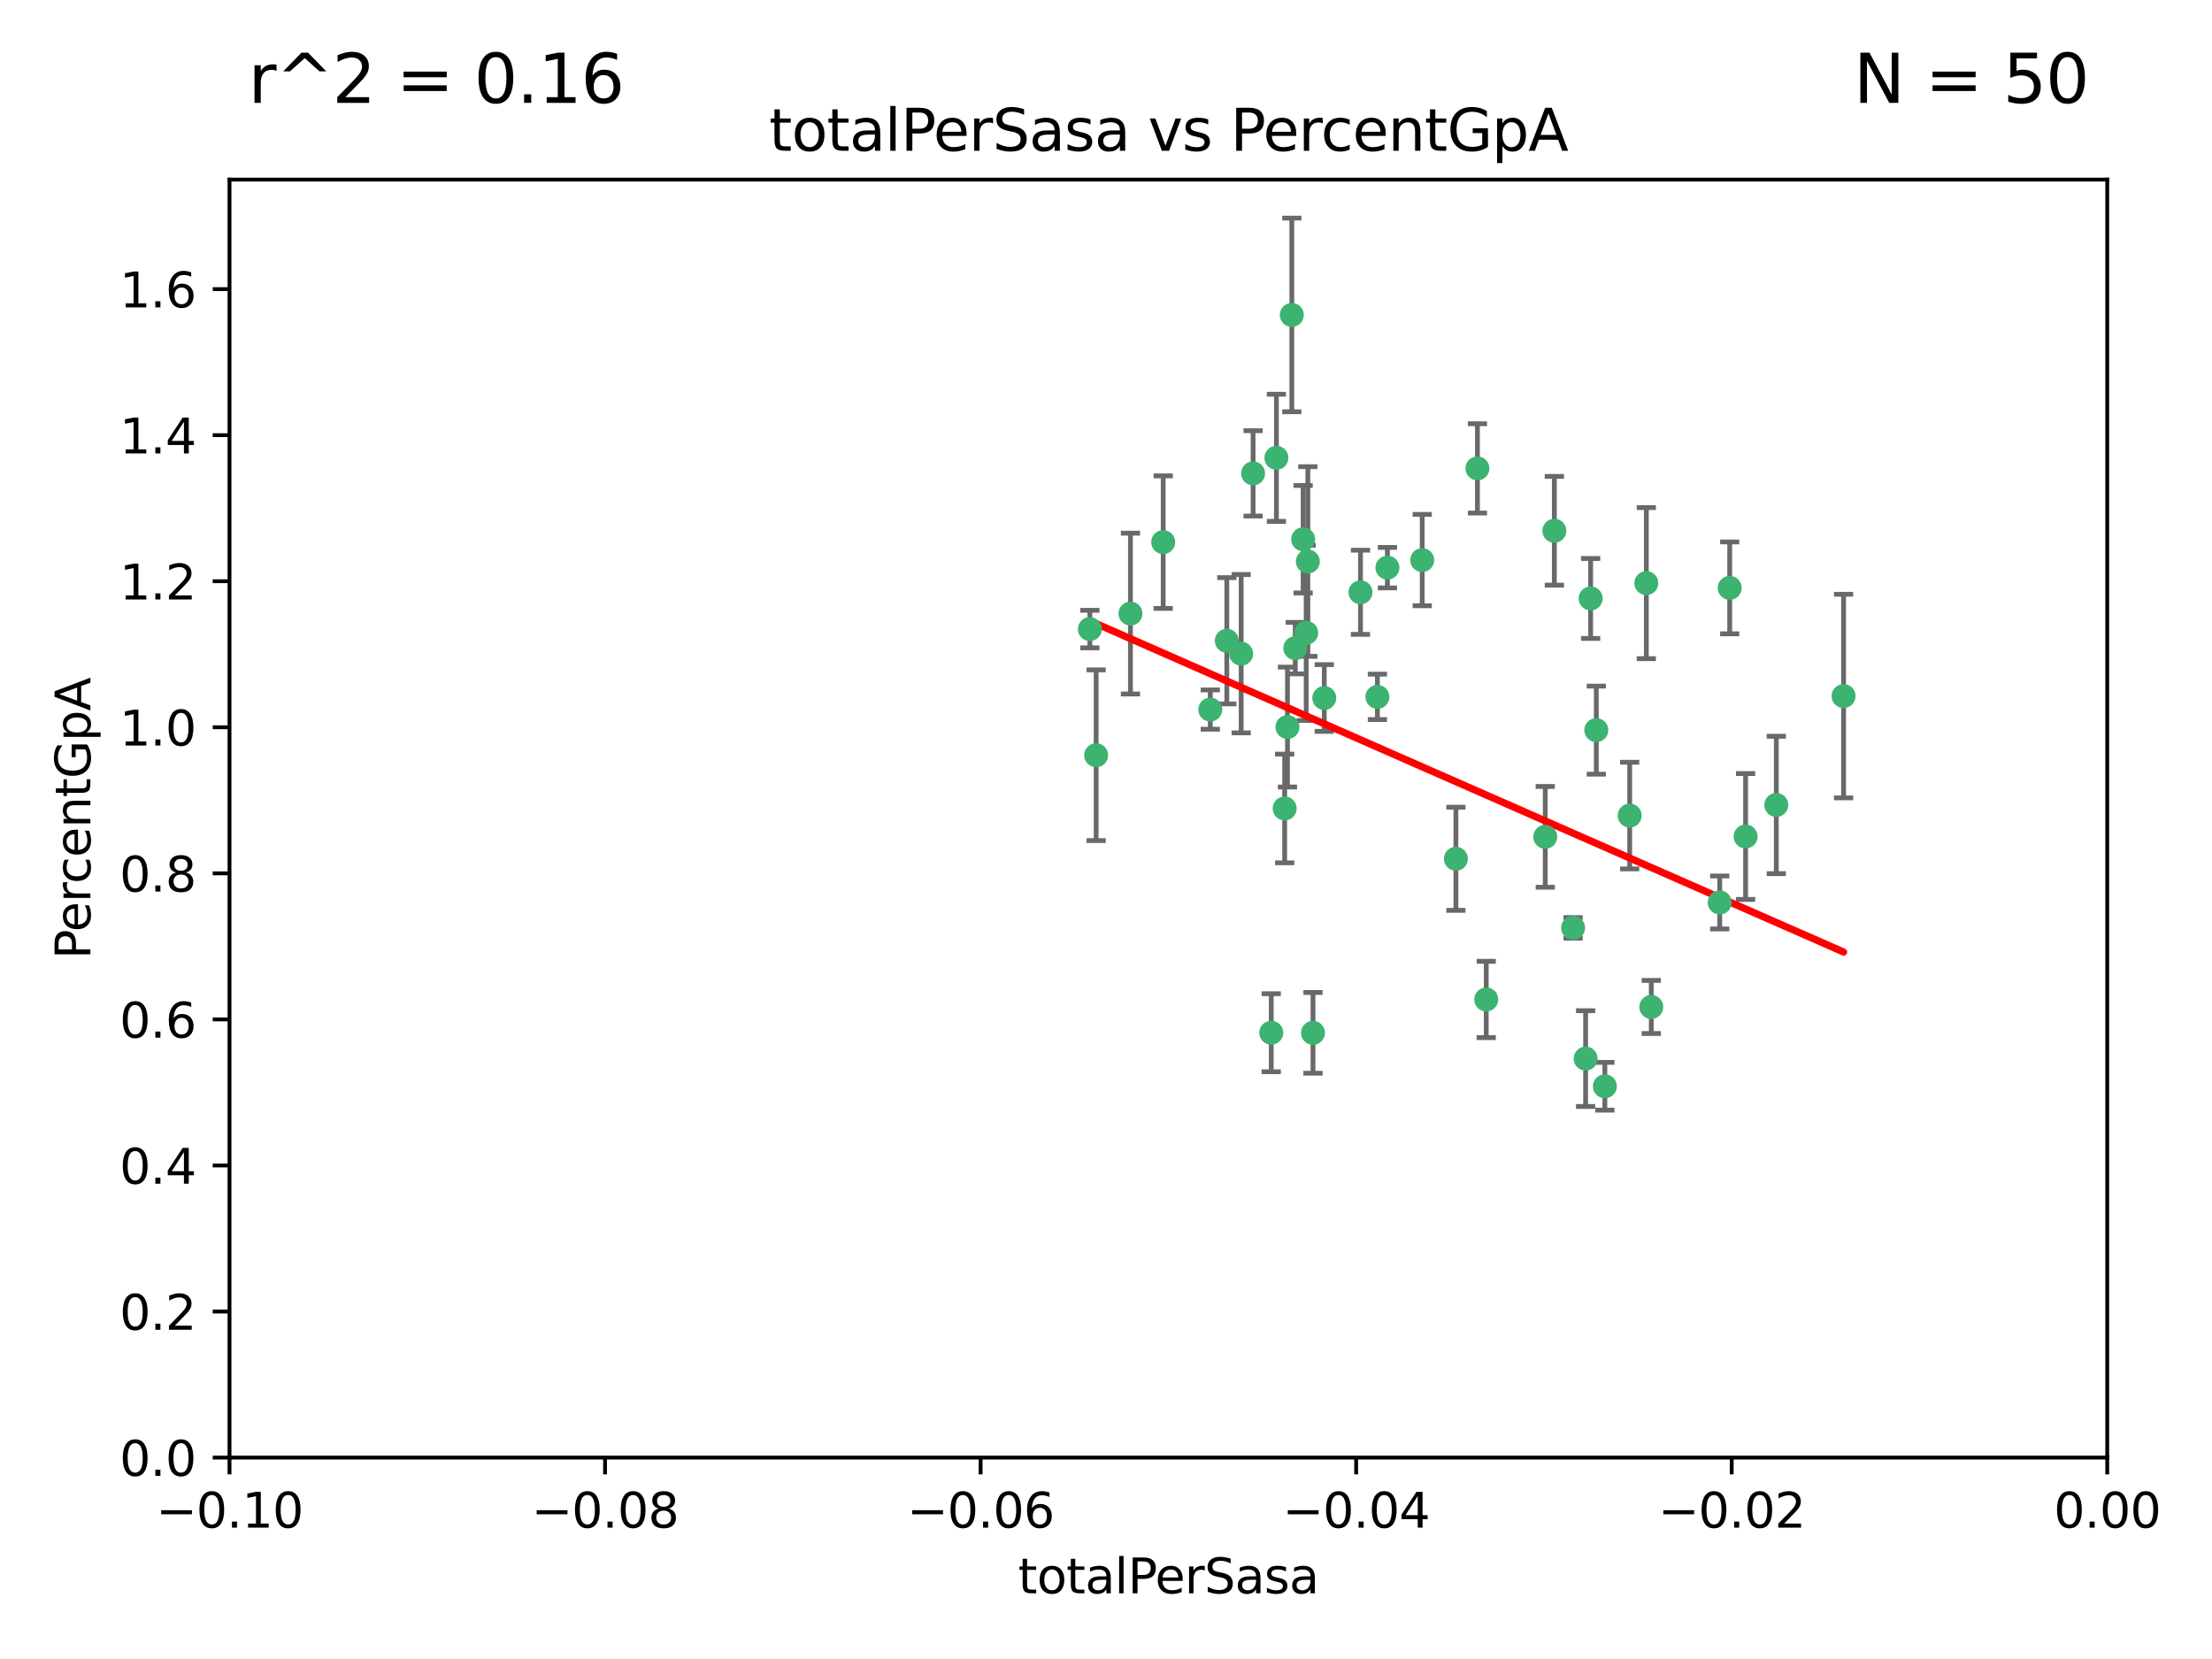 <?xml version="1.0" encoding="utf-8" standalone="no"?>
<!DOCTYPE svg PUBLIC "-//W3C//DTD SVG 1.1//EN"
  "http://www.w3.org/Graphics/SVG/1.1/DTD/svg11.dtd">
<svg xmlns:xlink="http://www.w3.org/1999/xlink" width="460.8pt" height="345.6pt" viewBox="0 0 460.8 345.6" xmlns="http://www.w3.org/2000/svg" version="1.1">
 <defs>
  <style type="text/css">*{stroke-linejoin: round; stroke-linecap: butt}</style>
 </defs>
 <g id="figure_1">
  <g id="patch_1">
   <path d="M 0 345.6 
L 460.8 345.6 
L 460.8 0 
L 0 0 
z
" style="fill: #ffffff"/>
  </g>
  <g id="axes_1">
   <g id="patch_2">
    <path d="M 47.81 303.64 
L 438.975 303.64 
L 438.975 37.411 
L 47.81 37.411 
z
" style="fill: #ffffff"/>
   </g>
   <g id="PathCollection_1">
    <defs>
     <path id="m25dbcdb0eb" d="M 0 1.118 
C 0.297 1.118 0.581 1 0.791 0.791 
C 1 0.581 1.118 0.297 1.118 0 
C 1.118 -0.297 1 -0.581 0.791 -0.791 
C 0.581 -1 0.297 -1.118 0 -1.118 
C -0.297 -1.118 -0.581 -1 -0.791 -0.791 
C -1 -0.581 -1.118 -0.297 -1.118 0 
C -1.118 0.297 -1 0.581 -0.791 0.791 
C -0.581 1 -0.297 1.118 0 1.118 
z
" style="stroke: #3cb371"/>
    </defs>
    <g clip-path="url(#p09fbc0f178)">
     <use xlink:href="#m25dbcdb0eb" x="242.314" y="112.935" style="fill: #3cb371; stroke: #3cb371"/>
     <use xlink:href="#m25dbcdb0eb" x="227.04" y="131.048" style="fill: #3cb371; stroke: #3cb371"/>
     <use xlink:href="#m25dbcdb0eb" x="261.041" y="98.611" style="fill: #3cb371; stroke: #3cb371"/>
     <use xlink:href="#m25dbcdb0eb" x="228.347" y="157.33" style="fill: #3cb371; stroke: #3cb371"/>
     <use xlink:href="#m25dbcdb0eb" x="268.204" y="151.457" style="fill: #3cb371; stroke: #3cb371"/>
     <use xlink:href="#m25dbcdb0eb" x="269.109" y="65.606" style="fill: #3cb371; stroke: #3cb371"/>
     <use xlink:href="#m25dbcdb0eb" x="235.494" y="127.82" style="fill: #3cb371; stroke: #3cb371"/>
     <use xlink:href="#m25dbcdb0eb" x="252.123" y="147.818" style="fill: #3cb371; stroke: #3cb371"/>
     <use xlink:href="#m25dbcdb0eb" x="269.834" y="135.021" style="fill: #3cb371; stroke: #3cb371"/>
     <use xlink:href="#m25dbcdb0eb" x="272.104" y="131.834" style="fill: #3cb371; stroke: #3cb371"/>
     <use xlink:href="#m25dbcdb0eb" x="265.897" y="95.371" style="fill: #3cb371; stroke: #3cb371"/>
     <use xlink:href="#m25dbcdb0eb" x="289.026" y="118.255" style="fill: #3cb371; stroke: #3cb371"/>
     <use xlink:href="#m25dbcdb0eb" x="271.469" y="112.334" style="fill: #3cb371; stroke: #3cb371"/>
     <use xlink:href="#m25dbcdb0eb" x="275.869" y="145.408" style="fill: #3cb371; stroke: #3cb371"/>
     <use xlink:href="#m25dbcdb0eb" x="283.413" y="123.385" style="fill: #3cb371; stroke: #3cb371"/>
     <use xlink:href="#m25dbcdb0eb" x="255.564" y="133.482" style="fill: #3cb371; stroke: #3cb371"/>
     <use xlink:href="#m25dbcdb0eb" x="273.52" y="215.161" style="fill: #3cb371; stroke: #3cb371"/>
     <use xlink:href="#m25dbcdb0eb" x="296.273" y="116.673" style="fill: #3cb371; stroke: #3cb371"/>
     <use xlink:href="#m25dbcdb0eb" x="272.448" y="116.973" style="fill: #3cb371; stroke: #3cb371"/>
     <use xlink:href="#m25dbcdb0eb" x="307.775" y="97.572" style="fill: #3cb371; stroke: #3cb371"/>
     <use xlink:href="#m25dbcdb0eb" x="331.36" y="124.669" style="fill: #3cb371; stroke: #3cb371"/>
     <use xlink:href="#m25dbcdb0eb" x="286.939" y="145.171" style="fill: #3cb371; stroke: #3cb371"/>
     <use xlink:href="#m25dbcdb0eb" x="267.618" y="168.419" style="fill: #3cb371; stroke: #3cb371"/>
     <use xlink:href="#m25dbcdb0eb" x="264.824" y="215.139" style="fill: #3cb371; stroke: #3cb371"/>
     <use xlink:href="#m25dbcdb0eb" x="258.558" y="136.178" style="fill: #3cb371; stroke: #3cb371"/>
     <use xlink:href="#m25dbcdb0eb" x="303.288" y="178.897" style="fill: #3cb371; stroke: #3cb371"/>
     <use xlink:href="#m25dbcdb0eb" x="327.702" y="193.29" style="fill: #3cb371; stroke: #3cb371"/>
     <use xlink:href="#m25dbcdb0eb" x="309.612" y="208.206" style="fill: #3cb371; stroke: #3cb371"/>
     <use xlink:href="#m25dbcdb0eb" x="323.8" y="110.571" style="fill: #3cb371; stroke: #3cb371"/>
     <use xlink:href="#m25dbcdb0eb" x="342.961" y="121.476" style="fill: #3cb371; stroke: #3cb371"/>
     <use xlink:href="#m25dbcdb0eb" x="332.54" y="152.103" style="fill: #3cb371; stroke: #3cb371"/>
     <use xlink:href="#m25dbcdb0eb" x="339.494" y="169.899" style="fill: #3cb371; stroke: #3cb371"/>
     <use xlink:href="#m25dbcdb0eb" x="321.905" y="174.332" style="fill: #3cb371; stroke: #3cb371"/>
     <use xlink:href="#m25dbcdb0eb" x="343.992" y="209.769" style="fill: #3cb371; stroke: #3cb371"/>
     <use xlink:href="#m25dbcdb0eb" x="334.323" y="226.286" style="fill: #3cb371; stroke: #3cb371"/>
     <use xlink:href="#m25dbcdb0eb" x="330.313" y="220.522" style="fill: #3cb371; stroke: #3cb371"/>
     <use xlink:href="#m25dbcdb0eb" x="358.248" y="188.002" style="fill: #3cb371; stroke: #3cb371"/>
     <use xlink:href="#m25dbcdb0eb" x="370.033" y="167.688" style="fill: #3cb371; stroke: #3cb371"/>
     <use xlink:href="#m25dbcdb0eb" x="360.328" y="122.465" style="fill: #3cb371; stroke: #3cb371"/>
     <use xlink:href="#m25dbcdb0eb" x="384.05" y="145.004" style="fill: #3cb371; stroke: #3cb371"/>
     <use xlink:href="#m25dbcdb0eb" x="363.638" y="174.257" style="fill: #3cb371; stroke: #3cb371"/>
    </g>
   </g>
   <g id="matplotlib.axis_1">
    <g id="xtick_1">
     <g id="line2d_1">
      <defs>
       <path id="me648fe7f1d" d="M 0 0 
L 0 3.5 
" style="stroke: #000000; stroke-width: 0.8"/>
      </defs>
      <g>
       <use xlink:href="#me648fe7f1d" x="47.81" y="303.64" style="stroke: #000000; stroke-width: 0.8"/>
      </g>
     </g>
     <g id="text_1">
      <!-- −0.10 -->
      <g transform="translate(32.487 318.238)scale(0.1 -0.1)">
       <defs>
        <path id="DejaVuSans-2212" d="M 678 2272 
L 4684 2272 
L 4684 1741 
L 678 1741 
L 678 2272 
z
" transform="scale(0.016)"/>
        <path id="DejaVuSans-30" d="M 2034 4250 
Q 1547 4250 1301 3770 
Q 1056 3291 1056 2328 
Q 1056 1369 1301 889 
Q 1547 409 2034 409 
Q 2525 409 2770 889 
Q 3016 1369 3016 2328 
Q 3016 3291 2770 3770 
Q 2525 4250 2034 4250 
z
M 2034 4750 
Q 2819 4750 3233 4129 
Q 3647 3509 3647 2328 
Q 3647 1150 3233 529 
Q 2819 -91 2034 -91 
Q 1250 -91 836 529 
Q 422 1150 422 2328 
Q 422 3509 836 4129 
Q 1250 4750 2034 4750 
z
" transform="scale(0.016)"/>
        <path id="DejaVuSans-2e" d="M 684 794 
L 1344 794 
L 1344 0 
L 684 0 
L 684 794 
z
" transform="scale(0.016)"/>
        <path id="DejaVuSans-31" d="M 794 531 
L 1825 531 
L 1825 4091 
L 703 3866 
L 703 4441 
L 1819 4666 
L 2450 4666 
L 2450 531 
L 3481 531 
L 3481 0 
L 794 0 
L 794 531 
z
" transform="scale(0.016)"/>
       </defs>
       <use xlink:href="#DejaVuSans-2212"/>
       <use xlink:href="#DejaVuSans-30" x="83.789"/>
       <use xlink:href="#DejaVuSans-2e" x="147.412"/>
       <use xlink:href="#DejaVuSans-31" x="179.199"/>
       <use xlink:href="#DejaVuSans-30" x="242.822"/>
      </g>
     </g>
    </g>
    <g id="xtick_2">
     <g id="line2d_2">
      <g>
       <use xlink:href="#me648fe7f1d" x="126.043" y="303.64" style="stroke: #000000; stroke-width: 0.8"/>
      </g>
     </g>
     <g id="text_2">
      <!-- −0.08 -->
      <g transform="translate(110.72 318.238)scale(0.1 -0.1)">
       <defs>
        <path id="DejaVuSans-38" d="M 2034 2216 
Q 1584 2216 1326 1975 
Q 1069 1734 1069 1313 
Q 1069 891 1326 650 
Q 1584 409 2034 409 
Q 2484 409 2743 651 
Q 3003 894 3003 1313 
Q 3003 1734 2745 1975 
Q 2488 2216 2034 2216 
z
M 1403 2484 
Q 997 2584 770 2862 
Q 544 3141 544 3541 
Q 544 4100 942 4425 
Q 1341 4750 2034 4750 
Q 2731 4750 3128 4425 
Q 3525 4100 3525 3541 
Q 3525 3141 3298 2862 
Q 3072 2584 2669 2484 
Q 3125 2378 3379 2068 
Q 3634 1759 3634 1313 
Q 3634 634 3220 271 
Q 2806 -91 2034 -91 
Q 1263 -91 848 271 
Q 434 634 434 1313 
Q 434 1759 690 2068 
Q 947 2378 1403 2484 
z
M 1172 3481 
Q 1172 3119 1398 2916 
Q 1625 2713 2034 2713 
Q 2441 2713 2670 2916 
Q 2900 3119 2900 3481 
Q 2900 3844 2670 4047 
Q 2441 4250 2034 4250 
Q 1625 4250 1398 4047 
Q 1172 3844 1172 3481 
z
" transform="scale(0.016)"/>
       </defs>
       <use xlink:href="#DejaVuSans-2212"/>
       <use xlink:href="#DejaVuSans-30" x="83.789"/>
       <use xlink:href="#DejaVuSans-2e" x="147.412"/>
       <use xlink:href="#DejaVuSans-30" x="179.199"/>
       <use xlink:href="#DejaVuSans-38" x="242.822"/>
      </g>
     </g>
    </g>
    <g id="xtick_3">
     <g id="line2d_3">
      <g>
       <use xlink:href="#me648fe7f1d" x="204.276" y="303.64" style="stroke: #000000; stroke-width: 0.8"/>
      </g>
     </g>
     <g id="text_3">
      <!-- −0.06 -->
      <g transform="translate(188.953 318.238)scale(0.1 -0.1)">
       <defs>
        <path id="DejaVuSans-36" d="M 2113 2584 
Q 1688 2584 1439 2293 
Q 1191 2003 1191 1497 
Q 1191 994 1439 701 
Q 1688 409 2113 409 
Q 2538 409 2786 701 
Q 3034 994 3034 1497 
Q 3034 2003 2786 2293 
Q 2538 2584 2113 2584 
z
M 3366 4563 
L 3366 3988 
Q 3128 4100 2886 4159 
Q 2644 4219 2406 4219 
Q 1781 4219 1451 3797 
Q 1122 3375 1075 2522 
Q 1259 2794 1537 2939 
Q 1816 3084 2150 3084 
Q 2853 3084 3261 2657 
Q 3669 2231 3669 1497 
Q 3669 778 3244 343 
Q 2819 -91 2113 -91 
Q 1303 -91 875 529 
Q 447 1150 447 2328 
Q 447 3434 972 4092 
Q 1497 4750 2381 4750 
Q 2619 4750 2861 4703 
Q 3103 4656 3366 4563 
z
" transform="scale(0.016)"/>
       </defs>
       <use xlink:href="#DejaVuSans-2212"/>
       <use xlink:href="#DejaVuSans-30" x="83.789"/>
       <use xlink:href="#DejaVuSans-2e" x="147.412"/>
       <use xlink:href="#DejaVuSans-30" x="179.199"/>
       <use xlink:href="#DejaVuSans-36" x="242.822"/>
      </g>
     </g>
    </g>
    <g id="xtick_4">
     <g id="line2d_4">
      <g>
       <use xlink:href="#me648fe7f1d" x="282.509" y="303.64" style="stroke: #000000; stroke-width: 0.8"/>
      </g>
     </g>
     <g id="text_4">
      <!-- −0.04 -->
      <g transform="translate(267.186 318.238)scale(0.1 -0.1)">
       <defs>
        <path id="DejaVuSans-34" d="M 2419 4116 
L 825 1625 
L 2419 1625 
L 2419 4116 
z
M 2253 4666 
L 3047 4666 
L 3047 1625 
L 3713 1625 
L 3713 1100 
L 3047 1100 
L 3047 0 
L 2419 0 
L 2419 1100 
L 313 1100 
L 313 1709 
L 2253 4666 
z
" transform="scale(0.016)"/>
       </defs>
       <use xlink:href="#DejaVuSans-2212"/>
       <use xlink:href="#DejaVuSans-30" x="83.789"/>
       <use xlink:href="#DejaVuSans-2e" x="147.412"/>
       <use xlink:href="#DejaVuSans-30" x="179.199"/>
       <use xlink:href="#DejaVuSans-34" x="242.822"/>
      </g>
     </g>
    </g>
    <g id="xtick_5">
     <g id="line2d_5">
      <g>
       <use xlink:href="#me648fe7f1d" x="360.742" y="303.64" style="stroke: #000000; stroke-width: 0.8"/>
      </g>
     </g>
     <g id="text_5">
      <!-- −0.02 -->
      <g transform="translate(345.419 318.238)scale(0.1 -0.1)">
       <defs>
        <path id="DejaVuSans-32" d="M 1228 531 
L 3431 531 
L 3431 0 
L 469 0 
L 469 531 
Q 828 903 1448 1529 
Q 2069 2156 2228 2338 
Q 2531 2678 2651 2914 
Q 2772 3150 2772 3378 
Q 2772 3750 2511 3984 
Q 2250 4219 1831 4219 
Q 1534 4219 1204 4116 
Q 875 4013 500 3803 
L 500 4441 
Q 881 4594 1212 4672 
Q 1544 4750 1819 4750 
Q 2544 4750 2975 4387 
Q 3406 4025 3406 3419 
Q 3406 3131 3298 2873 
Q 3191 2616 2906 2266 
Q 2828 2175 2409 1742 
Q 1991 1309 1228 531 
z
" transform="scale(0.016)"/>
       </defs>
       <use xlink:href="#DejaVuSans-2212"/>
       <use xlink:href="#DejaVuSans-30" x="83.789"/>
       <use xlink:href="#DejaVuSans-2e" x="147.412"/>
       <use xlink:href="#DejaVuSans-30" x="179.199"/>
       <use xlink:href="#DejaVuSans-32" x="242.822"/>
      </g>
     </g>
    </g>
    <g id="xtick_6">
     <g id="line2d_6">
      <g>
       <use xlink:href="#me648fe7f1d" x="438.975" y="303.64" style="stroke: #000000; stroke-width: 0.8"/>
      </g>
     </g>
     <g id="text_6">
      <!-- 0.00 -->
      <g transform="translate(427.842 318.238)scale(0.1 -0.1)">
       <use xlink:href="#DejaVuSans-30"/>
       <use xlink:href="#DejaVuSans-2e" x="63.623"/>
       <use xlink:href="#DejaVuSans-30" x="95.41"/>
       <use xlink:href="#DejaVuSans-30" x="159.033"/>
      </g>
     </g>
    </g>
    <g id="text_7">
     <!-- totalPerSasa -->
     <g transform="translate(212.087 331.917)scale(0.1 -0.1)">
      <defs>
       <path id="DejaVuSans-74" d="M 1172 4494 
L 1172 3500 
L 2356 3500 
L 2356 3053 
L 1172 3053 
L 1172 1153 
Q 1172 725 1289 603 
Q 1406 481 1766 481 
L 2356 481 
L 2356 0 
L 1766 0 
Q 1100 0 847 248 
Q 594 497 594 1153 
L 594 3053 
L 172 3053 
L 172 3500 
L 594 3500 
L 594 4494 
L 1172 4494 
z
" transform="scale(0.016)"/>
       <path id="DejaVuSans-6f" d="M 1959 3097 
Q 1497 3097 1228 2736 
Q 959 2375 959 1747 
Q 959 1119 1226 758 
Q 1494 397 1959 397 
Q 2419 397 2687 759 
Q 2956 1122 2956 1747 
Q 2956 2369 2687 2733 
Q 2419 3097 1959 3097 
z
M 1959 3584 
Q 2709 3584 3137 3096 
Q 3566 2609 3566 1747 
Q 3566 888 3137 398 
Q 2709 -91 1959 -91 
Q 1206 -91 779 398 
Q 353 888 353 1747 
Q 353 2609 779 3096 
Q 1206 3584 1959 3584 
z
" transform="scale(0.016)"/>
       <path id="DejaVuSans-61" d="M 2194 1759 
Q 1497 1759 1228 1600 
Q 959 1441 959 1056 
Q 959 750 1161 570 
Q 1363 391 1709 391 
Q 2188 391 2477 730 
Q 2766 1069 2766 1631 
L 2766 1759 
L 2194 1759 
z
M 3341 1997 
L 3341 0 
L 2766 0 
L 2766 531 
Q 2569 213 2275 61 
Q 1981 -91 1556 -91 
Q 1019 -91 701 211 
Q 384 513 384 1019 
Q 384 1609 779 1909 
Q 1175 2209 1959 2209 
L 2766 2209 
L 2766 2266 
Q 2766 2663 2505 2880 
Q 2244 3097 1772 3097 
Q 1472 3097 1187 3025 
Q 903 2953 641 2809 
L 641 3341 
Q 956 3463 1253 3523 
Q 1550 3584 1831 3584 
Q 2591 3584 2966 3190 
Q 3341 2797 3341 1997 
z
" transform="scale(0.016)"/>
       <path id="DejaVuSans-6c" d="M 603 4863 
L 1178 4863 
L 1178 0 
L 603 0 
L 603 4863 
z
" transform="scale(0.016)"/>
       <path id="DejaVuSans-50" d="M 1259 4147 
L 1259 2394 
L 2053 2394 
Q 2494 2394 2734 2622 
Q 2975 2850 2975 3272 
Q 2975 3691 2734 3919 
Q 2494 4147 2053 4147 
L 1259 4147 
z
M 628 4666 
L 2053 4666 
Q 2838 4666 3239 4311 
Q 3641 3956 3641 3272 
Q 3641 2581 3239 2228 
Q 2838 1875 2053 1875 
L 1259 1875 
L 1259 0 
L 628 0 
L 628 4666 
z
" transform="scale(0.016)"/>
       <path id="DejaVuSans-65" d="M 3597 1894 
L 3597 1613 
L 953 1613 
Q 991 1019 1311 708 
Q 1631 397 2203 397 
Q 2534 397 2845 478 
Q 3156 559 3463 722 
L 3463 178 
Q 3153 47 2828 -22 
Q 2503 -91 2169 -91 
Q 1331 -91 842 396 
Q 353 884 353 1716 
Q 353 2575 817 3079 
Q 1281 3584 2069 3584 
Q 2775 3584 3186 3129 
Q 3597 2675 3597 1894 
z
M 3022 2063 
Q 3016 2534 2758 2815 
Q 2500 3097 2075 3097 
Q 1594 3097 1305 2825 
Q 1016 2553 972 2059 
L 3022 2063 
z
" transform="scale(0.016)"/>
       <path id="DejaVuSans-72" d="M 2631 2963 
Q 2534 3019 2420 3045 
Q 2306 3072 2169 3072 
Q 1681 3072 1420 2755 
Q 1159 2438 1159 1844 
L 1159 0 
L 581 0 
L 581 3500 
L 1159 3500 
L 1159 2956 
Q 1341 3275 1631 3429 
Q 1922 3584 2338 3584 
Q 2397 3584 2469 3576 
Q 2541 3569 2628 3553 
L 2631 2963 
z
" transform="scale(0.016)"/>
       <path id="DejaVuSans-53" d="M 3425 4513 
L 3425 3897 
Q 3066 4069 2747 4153 
Q 2428 4238 2131 4238 
Q 1616 4238 1336 4038 
Q 1056 3838 1056 3469 
Q 1056 3159 1242 3001 
Q 1428 2844 1947 2747 
L 2328 2669 
Q 3034 2534 3370 2195 
Q 3706 1856 3706 1288 
Q 3706 609 3251 259 
Q 2797 -91 1919 -91 
Q 1588 -91 1214 -16 
Q 841 59 441 206 
L 441 856 
Q 825 641 1194 531 
Q 1563 422 1919 422 
Q 2459 422 2753 634 
Q 3047 847 3047 1241 
Q 3047 1584 2836 1778 
Q 2625 1972 2144 2069 
L 1759 2144 
Q 1053 2284 737 2584 
Q 422 2884 422 3419 
Q 422 4038 858 4394 
Q 1294 4750 2059 4750 
Q 2388 4750 2728 4690 
Q 3069 4631 3425 4513 
z
" transform="scale(0.016)"/>
       <path id="DejaVuSans-73" d="M 2834 3397 
L 2834 2853 
Q 2591 2978 2328 3040 
Q 2066 3103 1784 3103 
Q 1356 3103 1142 2972 
Q 928 2841 928 2578 
Q 928 2378 1081 2264 
Q 1234 2150 1697 2047 
L 1894 2003 
Q 2506 1872 2764 1633 
Q 3022 1394 3022 966 
Q 3022 478 2636 193 
Q 2250 -91 1575 -91 
Q 1294 -91 989 -36 
Q 684 19 347 128 
L 347 722 
Q 666 556 975 473 
Q 1284 391 1588 391 
Q 1994 391 2212 530 
Q 2431 669 2431 922 
Q 2431 1156 2273 1281 
Q 2116 1406 1581 1522 
L 1381 1569 
Q 847 1681 609 1914 
Q 372 2147 372 2553 
Q 372 3047 722 3315 
Q 1072 3584 1716 3584 
Q 2034 3584 2315 3537 
Q 2597 3491 2834 3397 
z
" transform="scale(0.016)"/>
      </defs>
      <use xlink:href="#DejaVuSans-74"/>
      <use xlink:href="#DejaVuSans-6f" x="39.209"/>
      <use xlink:href="#DejaVuSans-74" x="100.391"/>
      <use xlink:href="#DejaVuSans-61" x="139.6"/>
      <use xlink:href="#DejaVuSans-6c" x="200.879"/>
      <use xlink:href="#DejaVuSans-50" x="228.662"/>
      <use xlink:href="#DejaVuSans-65" x="285.34"/>
      <use xlink:href="#DejaVuSans-72" x="346.863"/>
      <use xlink:href="#DejaVuSans-53" x="387.977"/>
      <use xlink:href="#DejaVuSans-61" x="451.453"/>
      <use xlink:href="#DejaVuSans-73" x="512.732"/>
      <use xlink:href="#DejaVuSans-61" x="564.832"/>
     </g>
    </g>
   </g>
   <g id="matplotlib.axis_2">
    <g id="ytick_1">
     <g id="line2d_7">
      <defs>
       <path id="m0d01d7b3df" d="M 0 0 
L -3.5 0 
" style="stroke: #000000; stroke-width: 0.8"/>
      </defs>
      <g>
       <use xlink:href="#m0d01d7b3df" x="47.81" y="303.64" style="stroke: #000000; stroke-width: 0.8"/>
      </g>
     </g>
     <g id="text_8">
      <!-- 0.0 -->
      <g transform="translate(24.907 307.439)scale(0.1 -0.1)">
       <use xlink:href="#DejaVuSans-30"/>
       <use xlink:href="#DejaVuSans-2e" x="63.623"/>
       <use xlink:href="#DejaVuSans-30" x="95.41"/>
      </g>
     </g>
    </g>
    <g id="ytick_2">
     <g id="line2d_8">
      <g>
       <use xlink:href="#m0d01d7b3df" x="47.81" y="273.214" style="stroke: #000000; stroke-width: 0.8"/>
      </g>
     </g>
     <g id="text_9">
      <!-- 0.2 -->
      <g transform="translate(24.907 277.013)scale(0.1 -0.1)">
       <use xlink:href="#DejaVuSans-30"/>
       <use xlink:href="#DejaVuSans-2e" x="63.623"/>
       <use xlink:href="#DejaVuSans-32" x="95.41"/>
      </g>
     </g>
    </g>
    <g id="ytick_3">
     <g id="line2d_9">
      <g>
       <use xlink:href="#m0d01d7b3df" x="47.81" y="242.788" style="stroke: #000000; stroke-width: 0.8"/>
      </g>
     </g>
     <g id="text_10">
      <!-- 0.4 -->
      <g transform="translate(24.907 246.587)scale(0.1 -0.1)">
       <use xlink:href="#DejaVuSans-30"/>
       <use xlink:href="#DejaVuSans-2e" x="63.623"/>
       <use xlink:href="#DejaVuSans-34" x="95.41"/>
      </g>
     </g>
    </g>
    <g id="ytick_4">
     <g id="line2d_10">
      <g>
       <use xlink:href="#m0d01d7b3df" x="47.81" y="212.362" style="stroke: #000000; stroke-width: 0.8"/>
      </g>
     </g>
     <g id="text_11">
      <!-- 0.6 -->
      <g transform="translate(24.907 216.161)scale(0.1 -0.1)">
       <use xlink:href="#DejaVuSans-30"/>
       <use xlink:href="#DejaVuSans-2e" x="63.623"/>
       <use xlink:href="#DejaVuSans-36" x="95.41"/>
      </g>
     </g>
    </g>
    <g id="ytick_5">
     <g id="line2d_11">
      <g>
       <use xlink:href="#m0d01d7b3df" x="47.81" y="181.935" style="stroke: #000000; stroke-width: 0.8"/>
      </g>
     </g>
     <g id="text_12">
      <!-- 0.8 -->
      <g transform="translate(24.907 185.735)scale(0.1 -0.1)">
       <use xlink:href="#DejaVuSans-30"/>
       <use xlink:href="#DejaVuSans-2e" x="63.623"/>
       <use xlink:href="#DejaVuSans-38" x="95.41"/>
      </g>
     </g>
    </g>
    <g id="ytick_6">
     <g id="line2d_12">
      <g>
       <use xlink:href="#m0d01d7b3df" x="47.81" y="151.509" style="stroke: #000000; stroke-width: 0.8"/>
      </g>
     </g>
     <g id="text_13">
      <!-- 1.0 -->
      <g transform="translate(24.907 155.308)scale(0.1 -0.1)">
       <use xlink:href="#DejaVuSans-31"/>
       <use xlink:href="#DejaVuSans-2e" x="63.623"/>
       <use xlink:href="#DejaVuSans-30" x="95.41"/>
      </g>
     </g>
    </g>
    <g id="ytick_7">
     <g id="line2d_13">
      <g>
       <use xlink:href="#m0d01d7b3df" x="47.81" y="121.083" style="stroke: #000000; stroke-width: 0.8"/>
      </g>
     </g>
     <g id="text_14">
      <!-- 1.2 -->
      <g transform="translate(24.907 124.882)scale(0.1 -0.1)">
       <use xlink:href="#DejaVuSans-31"/>
       <use xlink:href="#DejaVuSans-2e" x="63.623"/>
       <use xlink:href="#DejaVuSans-32" x="95.41"/>
      </g>
     </g>
    </g>
    <g id="ytick_8">
     <g id="line2d_14">
      <g>
       <use xlink:href="#m0d01d7b3df" x="47.81" y="90.657" style="stroke: #000000; stroke-width: 0.8"/>
      </g>
     </g>
     <g id="text_15">
      <!-- 1.4 -->
      <g transform="translate(24.907 94.456)scale(0.1 -0.1)">
       <use xlink:href="#DejaVuSans-31"/>
       <use xlink:href="#DejaVuSans-2e" x="63.623"/>
       <use xlink:href="#DejaVuSans-34" x="95.41"/>
      </g>
     </g>
    </g>
    <g id="ytick_9">
     <g id="line2d_15">
      <g>
       <use xlink:href="#m0d01d7b3df" x="47.81" y="60.231" style="stroke: #000000; stroke-width: 0.8"/>
      </g>
     </g>
     <g id="text_16">
      <!-- 1.6 -->
      <g transform="translate(24.907 64.03)scale(0.1 -0.1)">
       <use xlink:href="#DejaVuSans-31"/>
       <use xlink:href="#DejaVuSans-2e" x="63.623"/>
       <use xlink:href="#DejaVuSans-36" x="95.41"/>
      </g>
     </g>
    </g>
    <g id="text_17">
     <!-- PercentGpA -->
     <g transform="translate(18.827 199.802)rotate(-90)scale(0.1 -0.1)">
      <defs>
       <path id="DejaVuSans-63" d="M 3122 3366 
L 3122 2828 
Q 2878 2963 2633 3030 
Q 2388 3097 2138 3097 
Q 1578 3097 1268 2742 
Q 959 2388 959 1747 
Q 959 1106 1268 751 
Q 1578 397 2138 397 
Q 2388 397 2633 464 
Q 2878 531 3122 666 
L 3122 134 
Q 2881 22 2623 -34 
Q 2366 -91 2075 -91 
Q 1284 -91 818 406 
Q 353 903 353 1747 
Q 353 2603 823 3093 
Q 1294 3584 2113 3584 
Q 2378 3584 2631 3529 
Q 2884 3475 3122 3366 
z
" transform="scale(0.016)"/>
       <path id="DejaVuSans-6e" d="M 3513 2113 
L 3513 0 
L 2938 0 
L 2938 2094 
Q 2938 2591 2744 2837 
Q 2550 3084 2163 3084 
Q 1697 3084 1428 2787 
Q 1159 2491 1159 1978 
L 1159 0 
L 581 0 
L 581 3500 
L 1159 3500 
L 1159 2956 
Q 1366 3272 1645 3428 
Q 1925 3584 2291 3584 
Q 2894 3584 3203 3211 
Q 3513 2838 3513 2113 
z
" transform="scale(0.016)"/>
       <path id="DejaVuSans-47" d="M 3809 666 
L 3809 1919 
L 2778 1919 
L 2778 2438 
L 4434 2438 
L 4434 434 
Q 4069 175 3628 42 
Q 3188 -91 2688 -91 
Q 1594 -91 976 548 
Q 359 1188 359 2328 
Q 359 3472 976 4111 
Q 1594 4750 2688 4750 
Q 3144 4750 3555 4637 
Q 3966 4525 4313 4306 
L 4313 3634 
Q 3963 3931 3569 4081 
Q 3175 4231 2741 4231 
Q 1884 4231 1454 3753 
Q 1025 3275 1025 2328 
Q 1025 1384 1454 906 
Q 1884 428 2741 428 
Q 3075 428 3337 486 
Q 3600 544 3809 666 
z
" transform="scale(0.016)"/>
       <path id="DejaVuSans-70" d="M 1159 525 
L 1159 -1331 
L 581 -1331 
L 581 3500 
L 1159 3500 
L 1159 2969 
Q 1341 3281 1617 3432 
Q 1894 3584 2278 3584 
Q 2916 3584 3314 3078 
Q 3713 2572 3713 1747 
Q 3713 922 3314 415 
Q 2916 -91 2278 -91 
Q 1894 -91 1617 61 
Q 1341 213 1159 525 
z
M 3116 1747 
Q 3116 2381 2855 2742 
Q 2594 3103 2138 3103 
Q 1681 3103 1420 2742 
Q 1159 2381 1159 1747 
Q 1159 1113 1420 752 
Q 1681 391 2138 391 
Q 2594 391 2855 752 
Q 3116 1113 3116 1747 
z
" transform="scale(0.016)"/>
       <path id="DejaVuSans-41" d="M 2188 4044 
L 1331 1722 
L 3047 1722 
L 2188 4044 
z
M 1831 4666 
L 2547 4666 
L 4325 0 
L 3669 0 
L 3244 1197 
L 1141 1197 
L 716 0 
L 50 0 
L 1831 4666 
z
" transform="scale(0.016)"/>
      </defs>
      <use xlink:href="#DejaVuSans-50"/>
      <use xlink:href="#DejaVuSans-65" x="56.678"/>
      <use xlink:href="#DejaVuSans-72" x="118.201"/>
      <use xlink:href="#DejaVuSans-63" x="157.064"/>
      <use xlink:href="#DejaVuSans-65" x="212.045"/>
      <use xlink:href="#DejaVuSans-6e" x="273.568"/>
      <use xlink:href="#DejaVuSans-74" x="336.947"/>
      <use xlink:href="#DejaVuSans-47" x="376.156"/>
      <use xlink:href="#DejaVuSans-70" x="453.646"/>
      <use xlink:href="#DejaVuSans-41" x="517.123"/>
     </g>
    </g>
   </g>
   <g id="LineCollection_1">
    <path d="M 242.314 126.742 
L 242.314 99.128 
" clip-path="url(#p09fbc0f178)" style="fill: none; stroke: #696969"/>
    <path d="M 227.04 134.958 
L 227.04 127.138 
" clip-path="url(#p09fbc0f178)" style="fill: none; stroke: #696969"/>
    <path d="M 261.041 107.5 
L 261.041 89.723 
" clip-path="url(#p09fbc0f178)" style="fill: none; stroke: #696969"/>
    <path d="M 228.347 175.107 
L 228.347 139.552 
" clip-path="url(#p09fbc0f178)" style="fill: none; stroke: #696969"/>
    <path d="M 268.204 163.945 
L 268.204 138.968 
" clip-path="url(#p09fbc0f178)" style="fill: none; stroke: #696969"/>
    <path d="M 269.109 85.777 
L 269.109 45.434 
" clip-path="url(#p09fbc0f178)" style="fill: none; stroke: #696969"/>
    <path d="M 235.494 144.568 
L 235.494 111.073 
" clip-path="url(#p09fbc0f178)" style="fill: none; stroke: #696969"/>
    <path d="M 252.123 151.909 
L 252.123 143.727 
" clip-path="url(#p09fbc0f178)" style="fill: none; stroke: #696969"/>
    <path d="M 269.834 140.382 
L 269.834 129.659 
" clip-path="url(#p09fbc0f178)" style="fill: none; stroke: #696969"/>
    <path d="M 272.104 150.092 
L 272.104 113.575 
" clip-path="url(#p09fbc0f178)" style="fill: none; stroke: #696969"/>
    <path d="M 265.897 108.615 
L 265.897 82.127 
" clip-path="url(#p09fbc0f178)" style="fill: none; stroke: #696969"/>
    <path d="M 289.026 122.472 
L 289.026 114.039 
" clip-path="url(#p09fbc0f178)" style="fill: none; stroke: #696969"/>
    <path d="M 271.469 123.529 
L 271.469 101.139 
" clip-path="url(#p09fbc0f178)" style="fill: none; stroke: #696969"/>
    <path d="M 275.869 152.361 
L 275.869 138.456 
" clip-path="url(#p09fbc0f178)" style="fill: none; stroke: #696969"/>
    <path d="M 283.413 132.151 
L 283.413 114.62 
" clip-path="url(#p09fbc0f178)" style="fill: none; stroke: #696969"/>
    <path d="M 255.564 146.637 
L 255.564 120.327 
" clip-path="url(#p09fbc0f178)" style="fill: none; stroke: #696969"/>
    <path d="M 273.52 223.572 
L 273.52 206.751 
" clip-path="url(#p09fbc0f178)" style="fill: none; stroke: #696969"/>
    <path d="M 296.273 126.191 
L 296.273 107.154 
" clip-path="url(#p09fbc0f178)" style="fill: none; stroke: #696969"/>
    <path d="M 272.448 136.73 
L 272.448 97.216 
" clip-path="url(#p09fbc0f178)" style="fill: none; stroke: #696969"/>
    <path d="M 307.775 106.878 
L 307.775 88.267 
" clip-path="url(#p09fbc0f178)" style="fill: none; stroke: #696969"/>
    <path d="M 331.36 132.997 
L 331.36 116.341 
" clip-path="url(#p09fbc0f178)" style="fill: none; stroke: #696969"/>
    <path d="M 286.939 149.901 
L 286.939 140.441 
" clip-path="url(#p09fbc0f178)" style="fill: none; stroke: #696969"/>
    <path d="M 267.618 179.743 
L 267.618 157.094 
" clip-path="url(#p09fbc0f178)" style="fill: none; stroke: #696969"/>
    <path d="M 264.824 223.268 
L 264.824 207.01 
" clip-path="url(#p09fbc0f178)" style="fill: none; stroke: #696969"/>
    <path d="M 258.558 152.672 
L 258.558 119.684 
" clip-path="url(#p09fbc0f178)" style="fill: none; stroke: #696969"/>
    <path d="M 303.288 189.642 
L 303.288 168.152 
" clip-path="url(#p09fbc0f178)" style="fill: none; stroke: #696969"/>
    <path d="M 327.702 195.434 
L 327.702 191.146 
" clip-path="url(#p09fbc0f178)" style="fill: none; stroke: #696969"/>
    <path d="M 309.612 216.157 
L 309.612 200.256 
" clip-path="url(#p09fbc0f178)" style="fill: none; stroke: #696969"/>
    <path d="M 323.8 121.897 
L 323.8 99.245 
" clip-path="url(#p09fbc0f178)" style="fill: none; stroke: #696969"/>
    <path d="M 342.961 137.206 
L 342.961 105.745 
" clip-path="url(#p09fbc0f178)" style="fill: none; stroke: #696969"/>
    <path d="M 332.54 161.277 
L 332.54 142.929 
" clip-path="url(#p09fbc0f178)" style="fill: none; stroke: #696969"/>
    <path d="M 339.494 181.006 
L 339.494 158.792 
" clip-path="url(#p09fbc0f178)" style="fill: none; stroke: #696969"/>
    <path d="M 321.905 184.828 
L 321.905 163.836 
" clip-path="url(#p09fbc0f178)" style="fill: none; stroke: #696969"/>
    <path d="M 343.992 215.299 
L 343.992 204.239 
" clip-path="url(#p09fbc0f178)" style="fill: none; stroke: #696969"/>
    <path d="M 334.323 231.261 
L 334.323 221.311 
" clip-path="url(#p09fbc0f178)" style="fill: none; stroke: #696969"/>
    <path d="M 330.313 230.498 
L 330.313 210.546 
" clip-path="url(#p09fbc0f178)" style="fill: none; stroke: #696969"/>
    <path d="M 358.248 193.517 
L 358.248 182.486 
" clip-path="url(#p09fbc0f178)" style="fill: none; stroke: #696969"/>
    <path d="M 370.033 181.997 
L 370.033 153.38 
" clip-path="url(#p09fbc0f178)" style="fill: none; stroke: #696969"/>
    <path d="M 360.328 132.034 
L 360.328 112.895 
" clip-path="url(#p09fbc0f178)" style="fill: none; stroke: #696969"/>
    <path d="M 384.05 166.212 
L 384.05 123.796 
" clip-path="url(#p09fbc0f178)" style="fill: none; stroke: #696969"/>
    <path d="M 363.638 187.369 
L 363.638 161.144 
" clip-path="url(#p09fbc0f178)" style="fill: none; stroke: #696969"/>
   </g>
   <g id="line2d_16">
    <defs>
     <path id="m16cf19ad1a" d="M 2 0 
L -2 -0 
" style="stroke: #696969"/>
    </defs>
    <g clip-path="url(#p09fbc0f178)">
     <use xlink:href="#m16cf19ad1a" x="242.314" y="126.742" style="fill: #696969; stroke: #696969"/>
     <use xlink:href="#m16cf19ad1a" x="227.04" y="134.958" style="fill: #696969; stroke: #696969"/>
     <use xlink:href="#m16cf19ad1a" x="261.041" y="107.5" style="fill: #696969; stroke: #696969"/>
     <use xlink:href="#m16cf19ad1a" x="228.347" y="175.107" style="fill: #696969; stroke: #696969"/>
     <use xlink:href="#m16cf19ad1a" x="268.204" y="163.945" style="fill: #696969; stroke: #696969"/>
     <use xlink:href="#m16cf19ad1a" x="269.109" y="85.777" style="fill: #696969; stroke: #696969"/>
     <use xlink:href="#m16cf19ad1a" x="235.494" y="144.568" style="fill: #696969; stroke: #696969"/>
     <use xlink:href="#m16cf19ad1a" x="252.123" y="151.909" style="fill: #696969; stroke: #696969"/>
     <use xlink:href="#m16cf19ad1a" x="269.834" y="140.382" style="fill: #696969; stroke: #696969"/>
     <use xlink:href="#m16cf19ad1a" x="272.104" y="150.092" style="fill: #696969; stroke: #696969"/>
     <use xlink:href="#m16cf19ad1a" x="265.897" y="108.615" style="fill: #696969; stroke: #696969"/>
     <use xlink:href="#m16cf19ad1a" x="289.026" y="122.472" style="fill: #696969; stroke: #696969"/>
     <use xlink:href="#m16cf19ad1a" x="271.469" y="123.529" style="fill: #696969; stroke: #696969"/>
     <use xlink:href="#m16cf19ad1a" x="275.869" y="152.361" style="fill: #696969; stroke: #696969"/>
     <use xlink:href="#m16cf19ad1a" x="283.413" y="132.151" style="fill: #696969; stroke: #696969"/>
     <use xlink:href="#m16cf19ad1a" x="255.564" y="146.637" style="fill: #696969; stroke: #696969"/>
     <use xlink:href="#m16cf19ad1a" x="273.52" y="223.572" style="fill: #696969; stroke: #696969"/>
     <use xlink:href="#m16cf19ad1a" x="296.273" y="126.191" style="fill: #696969; stroke: #696969"/>
     <use xlink:href="#m16cf19ad1a" x="272.448" y="136.73" style="fill: #696969; stroke: #696969"/>
     <use xlink:href="#m16cf19ad1a" x="307.775" y="106.878" style="fill: #696969; stroke: #696969"/>
     <use xlink:href="#m16cf19ad1a" x="331.36" y="132.997" style="fill: #696969; stroke: #696969"/>
     <use xlink:href="#m16cf19ad1a" x="286.939" y="149.901" style="fill: #696969; stroke: #696969"/>
     <use xlink:href="#m16cf19ad1a" x="267.618" y="179.743" style="fill: #696969; stroke: #696969"/>
     <use xlink:href="#m16cf19ad1a" x="264.824" y="223.268" style="fill: #696969; stroke: #696969"/>
     <use xlink:href="#m16cf19ad1a" x="258.558" y="152.672" style="fill: #696969; stroke: #696969"/>
     <use xlink:href="#m16cf19ad1a" x="303.288" y="189.642" style="fill: #696969; stroke: #696969"/>
     <use xlink:href="#m16cf19ad1a" x="327.702" y="195.434" style="fill: #696969; stroke: #696969"/>
     <use xlink:href="#m16cf19ad1a" x="309.612" y="216.157" style="fill: #696969; stroke: #696969"/>
     <use xlink:href="#m16cf19ad1a" x="323.8" y="121.897" style="fill: #696969; stroke: #696969"/>
     <use xlink:href="#m16cf19ad1a" x="342.961" y="137.206" style="fill: #696969; stroke: #696969"/>
     <use xlink:href="#m16cf19ad1a" x="332.54" y="161.277" style="fill: #696969; stroke: #696969"/>
     <use xlink:href="#m16cf19ad1a" x="339.494" y="181.006" style="fill: #696969; stroke: #696969"/>
     <use xlink:href="#m16cf19ad1a" x="321.905" y="184.828" style="fill: #696969; stroke: #696969"/>
     <use xlink:href="#m16cf19ad1a" x="343.992" y="215.299" style="fill: #696969; stroke: #696969"/>
     <use xlink:href="#m16cf19ad1a" x="334.323" y="231.261" style="fill: #696969; stroke: #696969"/>
     <use xlink:href="#m16cf19ad1a" x="330.313" y="230.498" style="fill: #696969; stroke: #696969"/>
     <use xlink:href="#m16cf19ad1a" x="358.248" y="193.517" style="fill: #696969; stroke: #696969"/>
     <use xlink:href="#m16cf19ad1a" x="370.033" y="181.997" style="fill: #696969; stroke: #696969"/>
     <use xlink:href="#m16cf19ad1a" x="360.328" y="132.034" style="fill: #696969; stroke: #696969"/>
     <use xlink:href="#m16cf19ad1a" x="384.05" y="166.212" style="fill: #696969; stroke: #696969"/>
     <use xlink:href="#m16cf19ad1a" x="363.638" y="187.369" style="fill: #696969; stroke: #696969"/>
    </g>
   </g>
   <g id="line2d_17">
    <g clip-path="url(#p09fbc0f178)">
     <use xlink:href="#m16cf19ad1a" x="242.314" y="99.128" style="fill: #696969; stroke: #696969"/>
     <use xlink:href="#m16cf19ad1a" x="227.04" y="127.138" style="fill: #696969; stroke: #696969"/>
     <use xlink:href="#m16cf19ad1a" x="261.041" y="89.723" style="fill: #696969; stroke: #696969"/>
     <use xlink:href="#m16cf19ad1a" x="228.347" y="139.552" style="fill: #696969; stroke: #696969"/>
     <use xlink:href="#m16cf19ad1a" x="268.204" y="138.968" style="fill: #696969; stroke: #696969"/>
     <use xlink:href="#m16cf19ad1a" x="269.109" y="45.434" style="fill: #696969; stroke: #696969"/>
     <use xlink:href="#m16cf19ad1a" x="235.494" y="111.073" style="fill: #696969; stroke: #696969"/>
     <use xlink:href="#m16cf19ad1a" x="252.123" y="143.727" style="fill: #696969; stroke: #696969"/>
     <use xlink:href="#m16cf19ad1a" x="269.834" y="129.659" style="fill: #696969; stroke: #696969"/>
     <use xlink:href="#m16cf19ad1a" x="272.104" y="113.575" style="fill: #696969; stroke: #696969"/>
     <use xlink:href="#m16cf19ad1a" x="265.897" y="82.127" style="fill: #696969; stroke: #696969"/>
     <use xlink:href="#m16cf19ad1a" x="289.026" y="114.039" style="fill: #696969; stroke: #696969"/>
     <use xlink:href="#m16cf19ad1a" x="271.469" y="101.139" style="fill: #696969; stroke: #696969"/>
     <use xlink:href="#m16cf19ad1a" x="275.869" y="138.456" style="fill: #696969; stroke: #696969"/>
     <use xlink:href="#m16cf19ad1a" x="283.413" y="114.62" style="fill: #696969; stroke: #696969"/>
     <use xlink:href="#m16cf19ad1a" x="255.564" y="120.327" style="fill: #696969; stroke: #696969"/>
     <use xlink:href="#m16cf19ad1a" x="273.52" y="206.751" style="fill: #696969; stroke: #696969"/>
     <use xlink:href="#m16cf19ad1a" x="296.273" y="107.154" style="fill: #696969; stroke: #696969"/>
     <use xlink:href="#m16cf19ad1a" x="272.448" y="97.216" style="fill: #696969; stroke: #696969"/>
     <use xlink:href="#m16cf19ad1a" x="307.775" y="88.267" style="fill: #696969; stroke: #696969"/>
     <use xlink:href="#m16cf19ad1a" x="331.36" y="116.341" style="fill: #696969; stroke: #696969"/>
     <use xlink:href="#m16cf19ad1a" x="286.939" y="140.441" style="fill: #696969; stroke: #696969"/>
     <use xlink:href="#m16cf19ad1a" x="267.618" y="157.094" style="fill: #696969; stroke: #696969"/>
     <use xlink:href="#m16cf19ad1a" x="264.824" y="207.01" style="fill: #696969; stroke: #696969"/>
     <use xlink:href="#m16cf19ad1a" x="258.558" y="119.684" style="fill: #696969; stroke: #696969"/>
     <use xlink:href="#m16cf19ad1a" x="303.288" y="168.152" style="fill: #696969; stroke: #696969"/>
     <use xlink:href="#m16cf19ad1a" x="327.702" y="191.146" style="fill: #696969; stroke: #696969"/>
     <use xlink:href="#m16cf19ad1a" x="309.612" y="200.256" style="fill: #696969; stroke: #696969"/>
     <use xlink:href="#m16cf19ad1a" x="323.8" y="99.245" style="fill: #696969; stroke: #696969"/>
     <use xlink:href="#m16cf19ad1a" x="342.961" y="105.745" style="fill: #696969; stroke: #696969"/>
     <use xlink:href="#m16cf19ad1a" x="332.54" y="142.929" style="fill: #696969; stroke: #696969"/>
     <use xlink:href="#m16cf19ad1a" x="339.494" y="158.792" style="fill: #696969; stroke: #696969"/>
     <use xlink:href="#m16cf19ad1a" x="321.905" y="163.836" style="fill: #696969; stroke: #696969"/>
     <use xlink:href="#m16cf19ad1a" x="343.992" y="204.239" style="fill: #696969; stroke: #696969"/>
     <use xlink:href="#m16cf19ad1a" x="334.323" y="221.311" style="fill: #696969; stroke: #696969"/>
     <use xlink:href="#m16cf19ad1a" x="330.313" y="210.546" style="fill: #696969; stroke: #696969"/>
     <use xlink:href="#m16cf19ad1a" x="358.248" y="182.486" style="fill: #696969; stroke: #696969"/>
     <use xlink:href="#m16cf19ad1a" x="370.033" y="153.38" style="fill: #696969; stroke: #696969"/>
     <use xlink:href="#m16cf19ad1a" x="360.328" y="112.895" style="fill: #696969; stroke: #696969"/>
     <use xlink:href="#m16cf19ad1a" x="384.05" y="123.796" style="fill: #696969; stroke: #696969"/>
     <use xlink:href="#m16cf19ad1a" x="363.638" y="161.144" style="fill: #696969; stroke: #696969"/>
    </g>
   </g>
   <g id="line2d_18">
    <path d="M 242.314 136.041 
L 227.04 129.329 
L 261.041 144.27 
L 228.347 129.903 
L 268.204 147.418 
L 269.109 147.815 
L 235.494 133.043 
L 271.127 148.702 
L 252.123 140.351 
L 269.834 148.134 
L 272.104 149.132 
L 257.524 142.725 
L 265.897 146.404 
L 289.026 156.568 
L 271.469 148.853 
L 275.869 150.786 
L 283.413 154.101 
L 255.564 141.863 
L 273.52 149.753 
L 296.273 159.752 
L 272.448 149.283 
L 307.775 164.807 
L 331.36 175.171 
L 286.939 155.65 
L 267.618 147.16 
L 264.824 145.933 
L 258.558 143.179 
L 303.288 162.835 
L 327.702 173.563 
L 309.612 165.614 
L 323.8 171.849 
L 342.961 180.269 
L 338.338 178.237 
L 332.54 175.689 
L 339.494 178.745 
L 321.905 171.016 
L 343.992 180.722 
L 334.323 176.473 
L 330.313 174.711 
L 340.595 179.229 
L 341.439 179.6 
L 348.471 182.69 
L 358.248 186.986 
L 354.805 185.473 
L 327.156 173.324 
L 355.311 185.696 
L 370.033 192.165 
L 360.328 187.9 
L 384.05 198.325 
L 363.638 189.355 
" clip-path="url(#p09fbc0f178)" style="fill: none; stroke: #ff0000; stroke-width: 1.5; stroke-linecap: square"/>
   </g>
   <g id="line2d_19">
    <defs>
     <path id="m31c6488f85" d="M 0 2 
C 0.53 2 1.039 1.789 1.414 1.414 
C 1.789 1.039 2 0.53 2 0 
C 2 -0.53 1.789 -1.039 1.414 -1.414 
C 1.039 -1.789 0.53 -2 0 -2 
C -0.53 -2 -1.039 -1.789 -1.414 -1.414 
C -1.789 -1.039 -2 -0.53 -2 0 
C -2 0.53 -1.789 1.039 -1.414 1.414 
C -1.039 1.789 -0.53 2 0 2 
z
" style="stroke: #3cb371"/>
    </defs>
    <g clip-path="url(#p09fbc0f178)">
     <use xlink:href="#m31c6488f85" x="242.314" y="112.935" style="fill: #3cb371; stroke: #3cb371"/>
     <use xlink:href="#m31c6488f85" x="227.04" y="131.048" style="fill: #3cb371; stroke: #3cb371"/>
     <use xlink:href="#m31c6488f85" x="261.041" y="98.611" style="fill: #3cb371; stroke: #3cb371"/>
     <use xlink:href="#m31c6488f85" x="228.347" y="157.33" style="fill: #3cb371; stroke: #3cb371"/>
     <use xlink:href="#m31c6488f85" x="268.204" y="151.457" style="fill: #3cb371; stroke: #3cb371"/>
     <use xlink:href="#m31c6488f85" x="269.109" y="65.606" style="fill: #3cb371; stroke: #3cb371"/>
     <use xlink:href="#m31c6488f85" x="235.494" y="127.82" style="fill: #3cb371; stroke: #3cb371"/>
     <use xlink:href="#m31c6488f85" x="252.123" y="147.818" style="fill: #3cb371; stroke: #3cb371"/>
     <use xlink:href="#m31c6488f85" x="269.834" y="135.021" style="fill: #3cb371; stroke: #3cb371"/>
     <use xlink:href="#m31c6488f85" x="272.104" y="131.834" style="fill: #3cb371; stroke: #3cb371"/>
     <use xlink:href="#m31c6488f85" x="265.897" y="95.371" style="fill: #3cb371; stroke: #3cb371"/>
     <use xlink:href="#m31c6488f85" x="289.026" y="118.255" style="fill: #3cb371; stroke: #3cb371"/>
     <use xlink:href="#m31c6488f85" x="271.469" y="112.334" style="fill: #3cb371; stroke: #3cb371"/>
     <use xlink:href="#m31c6488f85" x="275.869" y="145.408" style="fill: #3cb371; stroke: #3cb371"/>
     <use xlink:href="#m31c6488f85" x="283.413" y="123.385" style="fill: #3cb371; stroke: #3cb371"/>
     <use xlink:href="#m31c6488f85" x="255.564" y="133.482" style="fill: #3cb371; stroke: #3cb371"/>
     <use xlink:href="#m31c6488f85" x="273.52" y="215.161" style="fill: #3cb371; stroke: #3cb371"/>
     <use xlink:href="#m31c6488f85" x="296.273" y="116.673" style="fill: #3cb371; stroke: #3cb371"/>
     <use xlink:href="#m31c6488f85" x="272.448" y="116.973" style="fill: #3cb371; stroke: #3cb371"/>
     <use xlink:href="#m31c6488f85" x="307.775" y="97.572" style="fill: #3cb371; stroke: #3cb371"/>
     <use xlink:href="#m31c6488f85" x="331.36" y="124.669" style="fill: #3cb371; stroke: #3cb371"/>
     <use xlink:href="#m31c6488f85" x="286.939" y="145.171" style="fill: #3cb371; stroke: #3cb371"/>
     <use xlink:href="#m31c6488f85" x="267.618" y="168.419" style="fill: #3cb371; stroke: #3cb371"/>
     <use xlink:href="#m31c6488f85" x="264.824" y="215.139" style="fill: #3cb371; stroke: #3cb371"/>
     <use xlink:href="#m31c6488f85" x="258.558" y="136.178" style="fill: #3cb371; stroke: #3cb371"/>
     <use xlink:href="#m31c6488f85" x="303.288" y="178.897" style="fill: #3cb371; stroke: #3cb371"/>
     <use xlink:href="#m31c6488f85" x="327.702" y="193.29" style="fill: #3cb371; stroke: #3cb371"/>
     <use xlink:href="#m31c6488f85" x="309.612" y="208.206" style="fill: #3cb371; stroke: #3cb371"/>
     <use xlink:href="#m31c6488f85" x="323.8" y="110.571" style="fill: #3cb371; stroke: #3cb371"/>
     <use xlink:href="#m31c6488f85" x="342.961" y="121.476" style="fill: #3cb371; stroke: #3cb371"/>
     <use xlink:href="#m31c6488f85" x="332.54" y="152.103" style="fill: #3cb371; stroke: #3cb371"/>
     <use xlink:href="#m31c6488f85" x="339.494" y="169.899" style="fill: #3cb371; stroke: #3cb371"/>
     <use xlink:href="#m31c6488f85" x="321.905" y="174.332" style="fill: #3cb371; stroke: #3cb371"/>
     <use xlink:href="#m31c6488f85" x="343.992" y="209.769" style="fill: #3cb371; stroke: #3cb371"/>
     <use xlink:href="#m31c6488f85" x="334.323" y="226.286" style="fill: #3cb371; stroke: #3cb371"/>
     <use xlink:href="#m31c6488f85" x="330.313" y="220.522" style="fill: #3cb371; stroke: #3cb371"/>
     <use xlink:href="#m31c6488f85" x="358.248" y="188.002" style="fill: #3cb371; stroke: #3cb371"/>
     <use xlink:href="#m31c6488f85" x="370.033" y="167.688" style="fill: #3cb371; stroke: #3cb371"/>
     <use xlink:href="#m31c6488f85" x="360.328" y="122.465" style="fill: #3cb371; stroke: #3cb371"/>
     <use xlink:href="#m31c6488f85" x="384.05" y="145.004" style="fill: #3cb371; stroke: #3cb371"/>
     <use xlink:href="#m31c6488f85" x="363.638" y="174.257" style="fill: #3cb371; stroke: #3cb371"/>
    </g>
   </g>
   <g id="patch_3">
    <path d="M 47.81 303.64 
L 47.81 37.411 
" style="fill: none; stroke: #000000; stroke-width: 0.8; stroke-linejoin: miter; stroke-linecap: square"/>
   </g>
   <g id="patch_4">
    <path d="M 438.975 303.64 
L 438.975 37.411 
" style="fill: none; stroke: #000000; stroke-width: 0.8; stroke-linejoin: miter; stroke-linecap: square"/>
   </g>
   <g id="patch_5">
    <path d="M 47.81 303.64 
L 438.975 303.64 
" style="fill: none; stroke: #000000; stroke-width: 0.8; stroke-linejoin: miter; stroke-linecap: square"/>
   </g>
   <g id="patch_6">
    <path d="M 47.81 37.411 
L 438.975 37.411 
" style="fill: none; stroke: #000000; stroke-width: 0.8; stroke-linejoin: miter; stroke-linecap: square"/>
   </g>
   <g id="text_18">
    <!-- N = 50 -->
    <g transform="translate(386.144 21.426)scale(0.14 -0.14)">
     <defs>
      <path id="DejaVuSans-4e" d="M 628 4666 
L 1478 4666 
L 3547 763 
L 3547 4666 
L 4159 4666 
L 4159 0 
L 3309 0 
L 1241 3903 
L 1241 0 
L 628 0 
L 628 4666 
z
" transform="scale(0.016)"/>
      <path id="DejaVuSans-20" transform="scale(0.016)"/>
      <path id="DejaVuSans-3d" d="M 678 2906 
L 4684 2906 
L 4684 2381 
L 678 2381 
L 678 2906 
z
M 678 1631 
L 4684 1631 
L 4684 1100 
L 678 1100 
L 678 1631 
z
" transform="scale(0.016)"/>
      <path id="DejaVuSans-35" d="M 691 4666 
L 3169 4666 
L 3169 4134 
L 1269 4134 
L 1269 2991 
Q 1406 3038 1543 3061 
Q 1681 3084 1819 3084 
Q 2600 3084 3056 2656 
Q 3513 2228 3513 1497 
Q 3513 744 3044 326 
Q 2575 -91 1722 -91 
Q 1428 -91 1123 -41 
Q 819 9 494 109 
L 494 744 
Q 775 591 1075 516 
Q 1375 441 1709 441 
Q 2250 441 2565 725 
Q 2881 1009 2881 1497 
Q 2881 1984 2565 2268 
Q 2250 2553 1709 2553 
Q 1456 2553 1204 2497 
Q 953 2441 691 2322 
L 691 4666 
z
" transform="scale(0.016)"/>
     </defs>
     <use xlink:href="#DejaVuSans-4e"/>
     <use xlink:href="#DejaVuSans-20" x="74.805"/>
     <use xlink:href="#DejaVuSans-3d" x="106.592"/>
     <use xlink:href="#DejaVuSans-20" x="190.381"/>
     <use xlink:href="#DejaVuSans-35" x="222.168"/>
     <use xlink:href="#DejaVuSans-30" x="285.791"/>
    </g>
   </g>
   <g id="text_19">
    <!-- r^2 = 0.16 -->
    <g transform="translate(51.722 21.426)scale(0.14 -0.14)">
     <defs>
      <path id="DejaVuSans-5e" d="M 2988 4666 
L 4684 2925 
L 4056 2925 
L 2681 4159 
L 1306 2925 
L 678 2925 
L 2375 4666 
L 2988 4666 
z
" transform="scale(0.016)"/>
     </defs>
     <use xlink:href="#DejaVuSans-72"/>
     <use xlink:href="#DejaVuSans-5e" x="41.113"/>
     <use xlink:href="#DejaVuSans-32" x="124.902"/>
     <use xlink:href="#DejaVuSans-20" x="188.525"/>
     <use xlink:href="#DejaVuSans-3d" x="220.312"/>
     <use xlink:href="#DejaVuSans-20" x="304.102"/>
     <use xlink:href="#DejaVuSans-30" x="335.889"/>
     <use xlink:href="#DejaVuSans-2e" x="399.512"/>
     <use xlink:href="#DejaVuSans-31" x="431.299"/>
     <use xlink:href="#DejaVuSans-36" x="494.922"/>
    </g>
   </g>
   <g id="text_20">
    <!-- totalPerSasa vs PercentGpA -->
    <g transform="translate(160.203 31.411)scale(0.12 -0.12)">
     <defs>
      <path id="DejaVuSans-76" d="M 191 3500 
L 800 3500 
L 1894 563 
L 2988 3500 
L 3597 3500 
L 2284 0 
L 1503 0 
L 191 3500 
z
" transform="scale(0.016)"/>
     </defs>
     <use xlink:href="#DejaVuSans-74"/>
     <use xlink:href="#DejaVuSans-6f" x="39.209"/>
     <use xlink:href="#DejaVuSans-74" x="100.391"/>
     <use xlink:href="#DejaVuSans-61" x="139.6"/>
     <use xlink:href="#DejaVuSans-6c" x="200.879"/>
     <use xlink:href="#DejaVuSans-50" x="228.662"/>
     <use xlink:href="#DejaVuSans-65" x="285.34"/>
     <use xlink:href="#DejaVuSans-72" x="346.863"/>
     <use xlink:href="#DejaVuSans-53" x="387.977"/>
     <use xlink:href="#DejaVuSans-61" x="451.453"/>
     <use xlink:href="#DejaVuSans-73" x="512.732"/>
     <use xlink:href="#DejaVuSans-61" x="564.832"/>
     <use xlink:href="#DejaVuSans-20" x="626.111"/>
     <use xlink:href="#DejaVuSans-76" x="657.898"/>
     <use xlink:href="#DejaVuSans-73" x="717.078"/>
     <use xlink:href="#DejaVuSans-20" x="769.178"/>
     <use xlink:href="#DejaVuSans-50" x="800.965"/>
     <use xlink:href="#DejaVuSans-65" x="857.643"/>
     <use xlink:href="#DejaVuSans-72" x="919.166"/>
     <use xlink:href="#DejaVuSans-63" x="958.029"/>
     <use xlink:href="#DejaVuSans-65" x="1013.01"/>
     <use xlink:href="#DejaVuSans-6e" x="1074.533"/>
     <use xlink:href="#DejaVuSans-74" x="1137.912"/>
     <use xlink:href="#DejaVuSans-47" x="1177.121"/>
     <use xlink:href="#DejaVuSans-70" x="1254.611"/>
     <use xlink:href="#DejaVuSans-41" x="1318.088"/>
    </g>
   </g>
  </g>
 </g>
 <defs>
  <clipPath id="p09fbc0f178">
   <rect x="47.81" y="37.411" width="391.165" height="266.229"/>
  </clipPath>
 </defs>
</svg>
